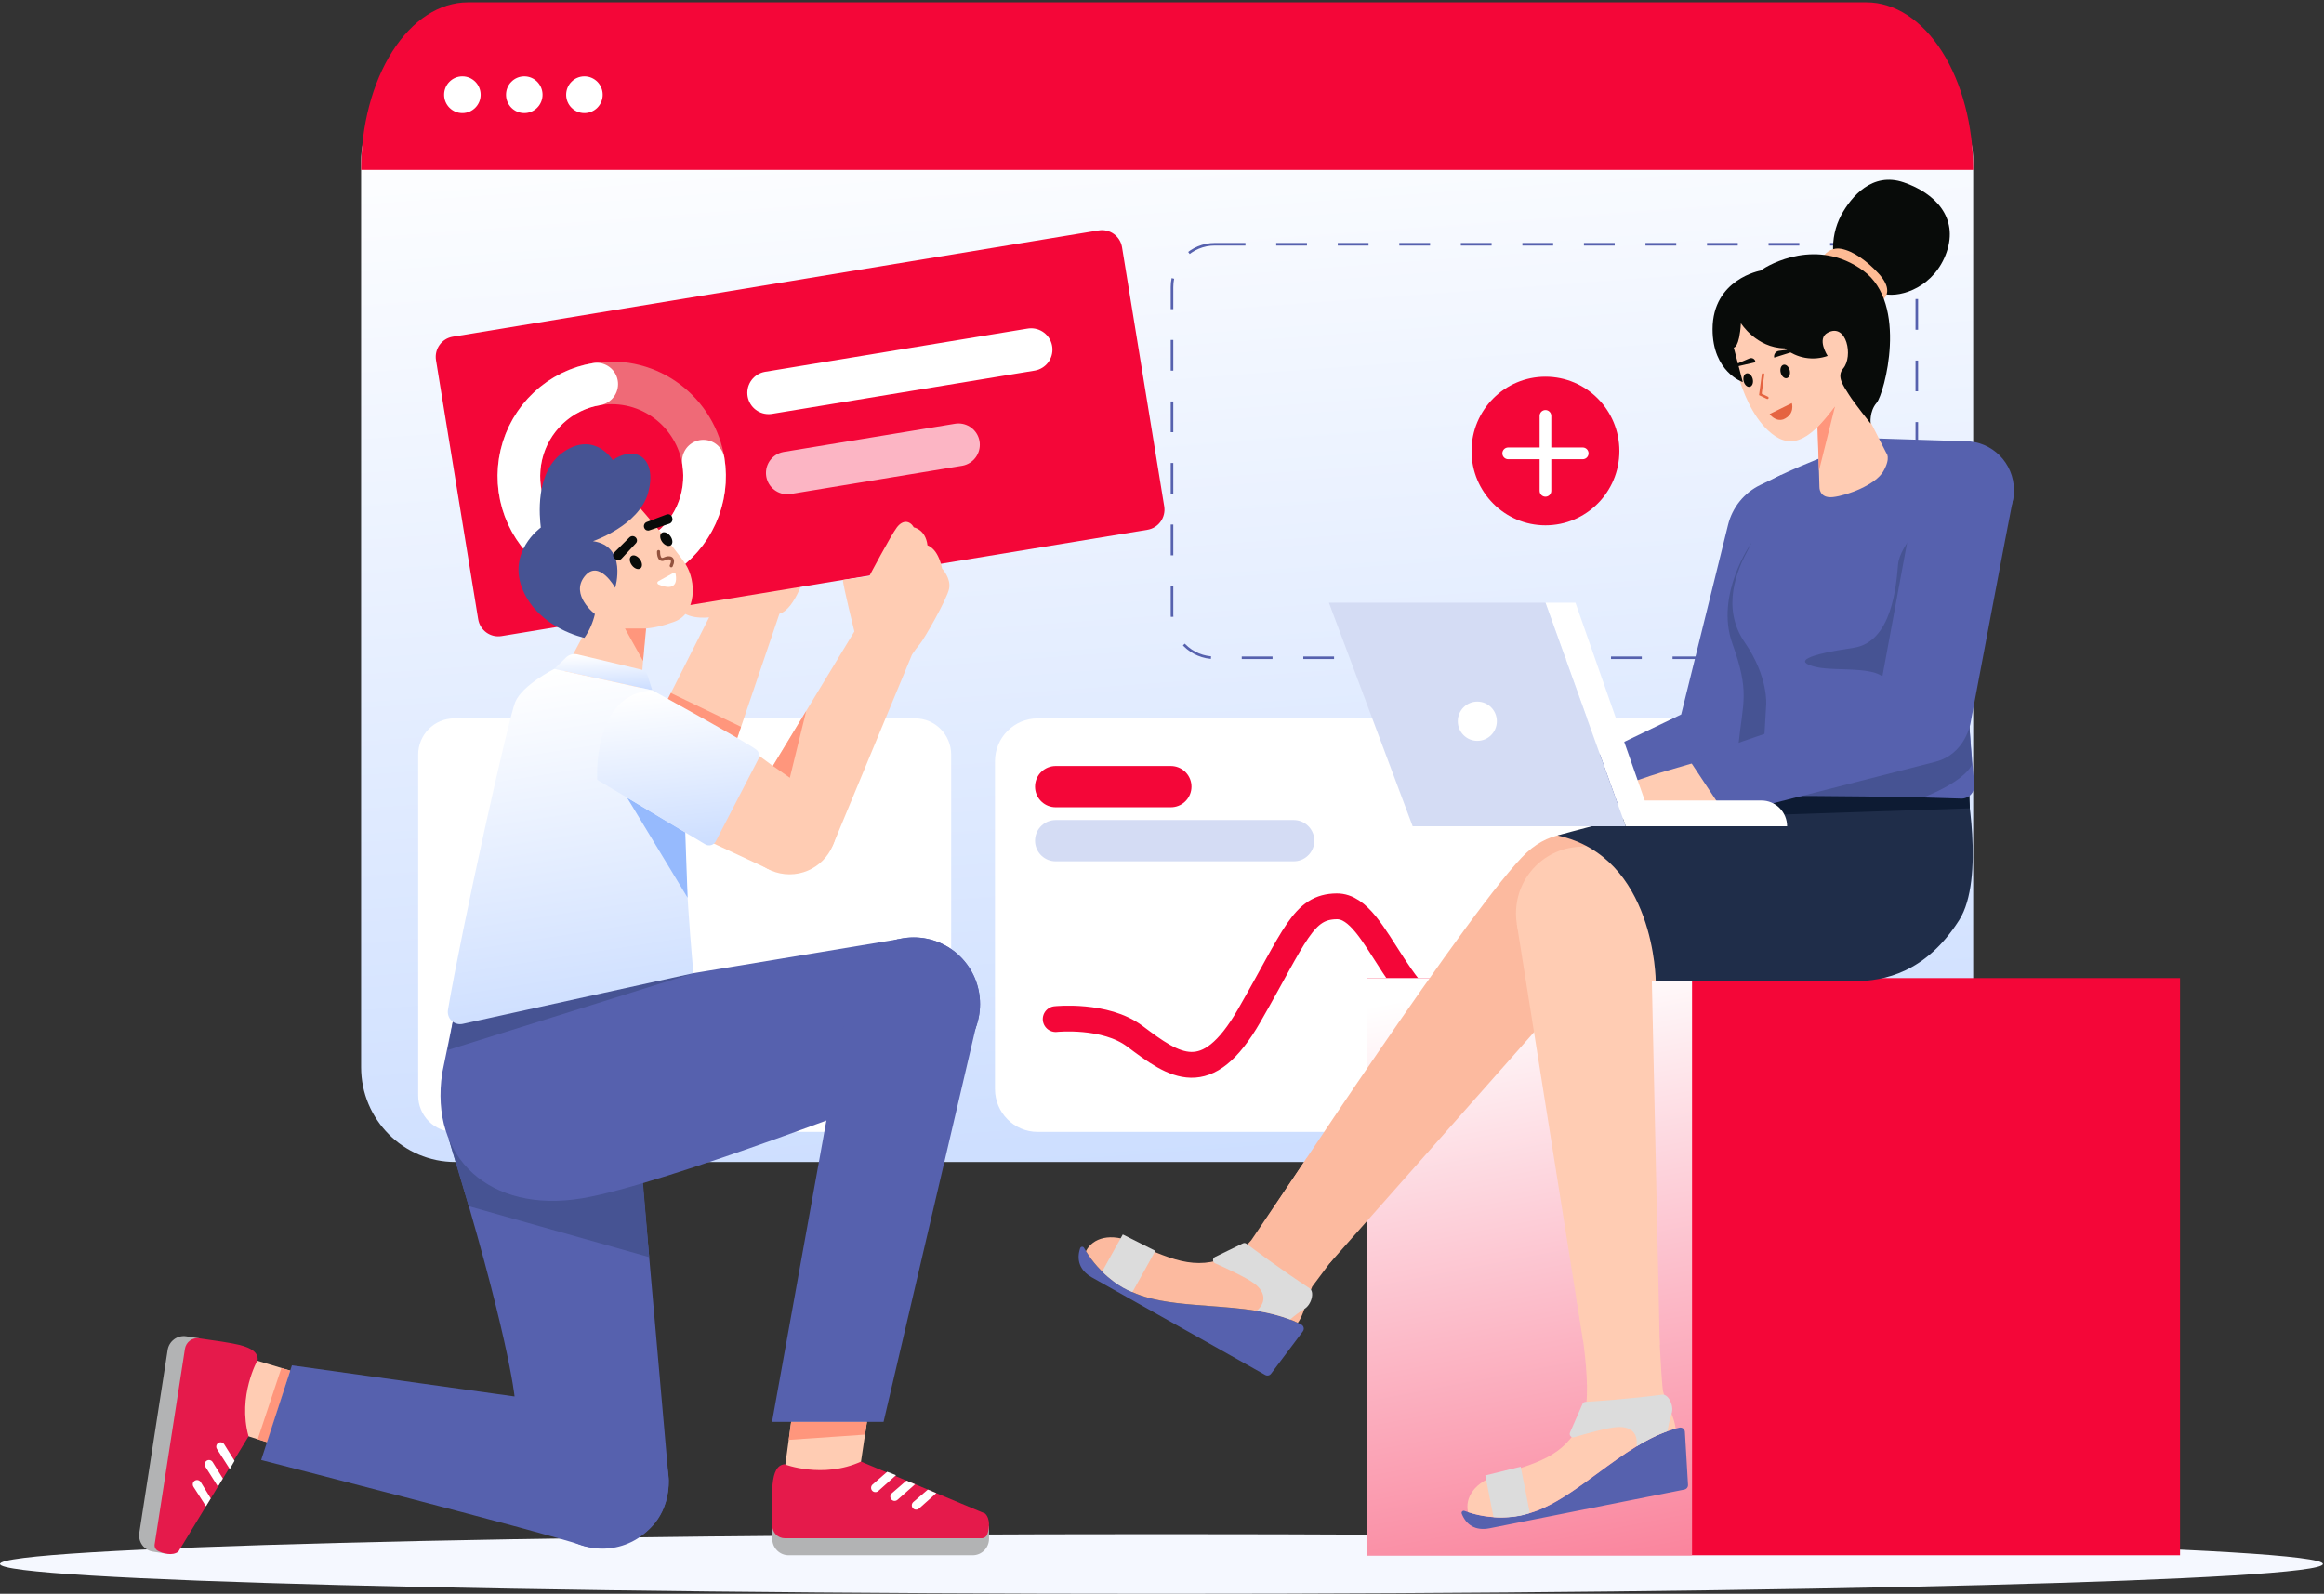 <svg width="901" height="618" viewBox="0 0 901 618" fill="none" xmlns="http://www.w3.org/2000/svg">
<rect x="0" y="0" width="901" height="618" fill="#333333" stroke="none"/>
<path d="M728.424 25.903H176.575C156.376 25.903 140 42.361 140 62.663V413.814C140 434.116 156.376 450.573 176.575 450.573H728.424C748.626 450.573 765 434.116 765 413.814V62.663C765 42.361 748.626 25.903 728.424 25.903Z" fill="url(#paint0_linear_412_12)"/>
<path d="M181.378 0.923H723.616C734.592 0.923 745.119 7.766 752.875 19.946C760.64 32.126 765 48.647 765 65.872H140C140 48.647 144.359 32.126 152.119 19.946C159.879 7.766 170.403 0.923 181.378 0.923Z" fill="#F40638"/>
<path d="M470.919 94.711H726.592C730.975 94.711 735.189 96.463 738.286 99.582C741.392 102.701 743.135 106.931 743.135 111.342V238.423C743.135 242.833 741.392 247.063 738.286 250.182C735.189 253.301 730.975 255.053 726.592 255.053H470.919C466.533 255.053 462.326 253.301 459.224 250.182C456.122 247.063 454.38 242.833 454.38 238.423V111.342C454.38 109.158 454.807 106.996 455.638 104.977C456.47 102.96 457.688 101.126 459.224 99.583C460.76 98.038 462.583 96.813 464.59 95.978C466.596 95.142 468.747 94.711 470.919 94.711Z" stroke="#5661AE" stroke-miterlimit="10" stroke-dasharray="11.93 11.93"/>
<path d="M657.965 278.558H402.291C393.157 278.558 385.752 286.003 385.752 295.189V422.269C385.752 431.453 393.157 438.899 402.291 438.899H657.965C667.099 438.899 674.505 431.453 674.505 422.269V295.189C674.505 286.003 667.099 278.558 657.965 278.558Z" fill="white"/>
<path d="M354.773 278.558H176.116C168.389 278.558 162.125 284.856 162.125 292.627V424.831C162.125 432.6 168.389 438.899 176.116 438.899H354.773C362.5 438.899 368.764 432.6 368.764 424.831V292.627C368.764 284.856 362.5 278.558 354.773 278.558Z" fill="white"/>
<path d="M409.281 395.162C409.281 395.162 428.444 393.132 439.965 401.806C455.418 413.437 467.864 422.415 484.292 393.828C502.288 362.507 505.117 351.568 518.247 351.438C535.099 351.273 541.677 396.439 572.75 399.631C603.822 402.823 624.95 397.715 624.95 397.715" stroke="#F40638" stroke-width="10" stroke-miterlimit="10" stroke-linecap="round"/>
<path d="M409.281 305.02H453.931" stroke="#F40638" stroke-width="16" stroke-miterlimit="10" stroke-linecap="round"/>
<path d="M409.281 325.973H501.556" stroke="#D4DCF4" stroke-width="16" stroke-miterlimit="10" stroke-linecap="round"/>
<path d="M179.261 43.861C183.173 43.861 186.344 40.672 186.344 36.74C186.344 32.807 183.173 29.619 179.261 29.619C175.351 29.619 172.18 32.807 172.18 36.74C172.18 40.672 175.351 43.861 179.261 43.861Z" fill="white"/>
<path d="M203.261 43.861C207.172 43.861 210.342 40.672 210.342 36.74C210.342 32.807 207.172 29.619 203.261 29.619C199.35 29.619 196.18 32.807 196.18 36.74C196.18 40.672 199.35 43.861 203.261 43.861Z" fill="white"/>
<path d="M226.575 43.861C230.487 43.861 233.657 40.672 233.657 36.74C233.657 32.807 230.487 29.619 226.575 29.619C222.664 29.619 219.493 32.807 219.493 36.74C219.493 40.672 222.664 43.861 226.575 43.861Z" fill="white"/>
<path d="M599.165 203.695C614.99 203.695 627.82 190.795 627.82 174.882C627.82 158.969 614.99 146.069 599.165 146.069C583.339 146.069 570.51 158.969 570.51 174.882C570.51 190.795 583.339 203.695 599.165 203.695Z" fill="#F40638"/>
<path d="M601.426 161.269C601.426 160.013 600.413 158.994 599.164 158.994C597.915 158.994 596.902 160.013 596.902 161.269V190.323C596.902 191.579 597.915 192.597 599.164 192.597C600.413 192.597 601.426 191.579 601.426 190.323V161.269Z" fill="white"/>
<path d="M613.612 178.07C614.861 178.07 615.873 177.051 615.873 175.795C615.873 174.539 614.861 173.521 613.612 173.521H584.717C583.467 173.521 582.455 174.539 582.455 175.795C582.455 177.051 583.467 178.07 584.717 178.07H613.612Z" fill="white"/>
<path d="M450.283 618C698.971 618 900.569 612.821 900.569 606.433C900.569 600.044 698.971 594.866 450.283 594.866C201.599 594.866 0 600.044 0 606.433C0 612.821 201.599 618 450.283 618Z" fill="#F5F8FF"/>
<path d="M845.191 379.257H530.128V603.055H845.191V379.257Z" fill="#F40638"/>
<path d="M655.991 379.257H530.128V603.055H655.991V379.257Z" fill="url(#paint1_linear_412_12)"/>
<path d="M77.152 518.939L64.222 602.429L59.3 601.658C57.639 601.397 56.148 600.484 55.157 599.119C54.165 597.755 53.753 596.049 54.012 594.379L64.991 523.485C65.25 521.815 66.158 520.316 67.515 519.319C68.872 518.322 70.568 517.908 72.229 518.168L77.152 518.939Z" fill="#B2B3B4"/>
<path d="M117.562 532.99L97.346 526.908L90.918 555.229L113.036 562.211L117.562 532.99Z" fill="#FFCCB3"/>
<path d="M103.651 559.249L99.913 558.069L109.096 530.443L112.509 531.47L103.651 559.249Z" fill="#FF967C"/>
<path d="M99.909 527.309C99.909 527.309 91.988 541.147 96.353 556.945L69.141 601.676C66.776 603.414 63.182 602.383 61.185 601.315C60.748 601.078 60.395 600.71 60.176 600.263C59.956 599.816 59.88 599.311 59.959 598.818L71.696 523.033C71.891 521.767 72.572 520.63 73.592 519.865C74.612 519.099 75.89 518.767 77.152 518.939C82.199 519.627 89.88 520.739 92.901 521.52C97.57 522.725 100.033 524.432 99.909 527.309Z" fill="#E51A4B"/>
<path d="M90.927 566.446L86.932 560.039C86.786 559.805 86.585 559.61 86.346 559.473C86.109 559.336 85.84 559.259 85.566 559.25C85.291 559.241 85.019 559.3 84.772 559.422C84.526 559.544 84.313 559.725 84.152 559.949C83.956 560.224 83.846 560.551 83.837 560.89C83.828 561.229 83.921 561.561 84.103 561.846L89.091 569.631L90.927 566.446Z" fill="white"/>
<path d="M86.398 573.309L82.442 566.917C82.295 566.683 82.094 566.488 81.857 566.351C81.618 566.213 81.35 566.137 81.076 566.128C80.801 566.119 80.528 566.178 80.282 566.3C80.036 566.422 79.822 566.603 79.662 566.827C79.465 567.102 79.355 567.429 79.347 567.768C79.338 568.106 79.431 568.44 79.612 568.724L84.495 576.437L86.398 573.309Z" fill="white"/>
<path d="M81.704 581.025L77.82 574.679C77.675 574.445 77.473 574.251 77.236 574.113C76.997 573.975 76.729 573.899 76.455 573.89C76.18 573.881 75.908 573.94 75.661 574.062C75.415 574.184 75.202 574.365 75.041 574.589C74.844 574.864 74.734 575.192 74.726 575.53C74.716 575.868 74.809 576.202 74.992 576.486L79.851 584.071L81.704 581.025Z" fill="white"/>
<path d="M299.405 591.671H383.437V596.681C383.437 597.518 383.273 598.347 382.955 599.119C382.636 599.893 382.169 600.596 381.58 601.187C380.992 601.779 380.293 602.249 379.524 602.569C378.756 602.89 377.931 603.054 377.099 603.054H305.744C304.063 603.054 302.451 602.383 301.262 601.187C300.073 599.992 299.405 598.371 299.405 596.681V591.671Z" fill="#B2B3B4"/>
<path d="M306.995 549.36L304.129 570.381L332.949 572.41L336.407 549.36H306.995Z" fill="#FFCCB3"/>
<path d="M336.108 551.351L335.37 556.27L305.775 558.309L306.724 551.351H336.108Z" fill="#FF967C"/>
<path d="M304.129 567.773C304.129 567.773 318.947 573.514 333.799 566.747L381.942 586.899C384.013 588.982 383.554 592.711 382.81 594.86C382.645 595.33 382.338 595.737 381.932 596.025C381.526 596.311 381.042 596.464 380.545 596.462H304.267C302.994 596.463 301.772 595.962 300.863 595.066C299.954 594.17 299.431 592.951 299.405 591.671C299.305 586.551 299.217 578.749 299.518 575.627C299.984 570.801 301.283 568.092 304.129 567.773Z" fill="#E51A4B"/>
<path d="M343.97 570.675L338.288 575.631C338.081 575.811 337.921 576.041 337.823 576.299C337.724 576.557 337.69 576.835 337.724 577.109C337.757 577.383 337.857 577.645 338.015 577.871C338.172 578.097 338.383 578.281 338.627 578.406C338.928 578.559 339.267 578.618 339.601 578.574C339.935 578.532 340.248 578.388 340.5 578.163L347.383 572.01L343.97 570.675Z" fill="white"/>
<path d="M351.41 574.119L345.738 579.034C345.53 579.214 345.37 579.444 345.272 579.702C345.173 579.96 345.139 580.238 345.173 580.512C345.206 580.786 345.307 581.048 345.464 581.273C345.621 581.5 345.832 581.683 346.078 581.809C346.377 581.962 346.716 582.02 347.051 581.977C347.384 581.934 347.698 581.791 347.949 581.565L354.777 575.528L351.41 574.119Z" fill="white"/>
<path d="M359.716 577.595L354.076 582.431C353.869 582.611 353.709 582.841 353.611 583.099C353.512 583.356 353.478 583.635 353.512 583.909C353.545 584.183 353.645 584.445 353.803 584.671C353.96 584.897 354.171 585.08 354.416 585.205C354.716 585.359 355.055 585.417 355.39 585.374C355.723 585.331 356.036 585.188 356.288 584.962L362.994 578.967L359.716 577.595Z" fill="white"/>
<path d="M257.499 273.859L274.914 239.381C274.914 239.381 264.312 240.774 262.465 234.157C260.617 227.539 312.57 221.619 312.57 221.619C312.57 221.619 308.413 236.247 302.179 237.988L285.035 288.486L257.499 273.859Z" fill="#FFCCB3"/>
<path d="M260.094 268.723L287.297 281.826L285.035 288.486L258.599 271.683L260.094 268.723Z" fill="#FF967C"/>
<path d="M425.956 89.341L175.541 130.561C171.245 131.268 168.332 135.344 169.036 139.664L185.387 240.103C186.091 244.423 190.144 247.353 194.441 246.646L444.855 205.425C449.152 204.718 452.065 200.643 451.361 196.322L435.01 95.883C434.307 91.563 430.253 88.633 425.956 89.341Z" fill="#F40638"/>
<path d="M297.992 152.316L399.763 135.564" stroke="white" stroke-width="16.521" stroke-miterlimit="10" stroke-linecap="round"/>
<path opacity="0.7" d="M305.222 183.388L371.61 172.46" stroke="white" stroke-width="16.521" stroke-miterlimit="10" stroke-linecap="round"/>
<path d="M237.158 220.849C257.037 220.849 273.152 204.645 273.152 184.658C273.152 164.669 257.037 148.465 237.158 148.465C217.28 148.465 201.166 164.669 201.166 184.658C201.166 204.645 217.28 220.849 237.158 220.849Z" stroke="#EF6A77" stroke-width="16.521" stroke-miterlimit="10"/>
<path d="M272.679 178.81C273.829 185.874 272.87 193.122 269.924 199.638C266.977 206.155 262.175 211.646 256.124 215.418C250.074 219.189 243.046 221.072 235.932 220.828C228.817 220.584 221.935 218.225 216.154 214.047C210.373 209.87 205.954 204.062 203.456 197.36C200.957 190.657 200.491 183.36 202.117 176.391C203.742 169.422 207.387 163.095 212.59 158.208C217.792 153.322 224.319 150.097 231.344 148.941" stroke="white" stroke-width="16.521" stroke-miterlimit="10" stroke-linecap="round"/>
<path d="M248.887 455.67L259.274 573.889C259.274 599.231 233.56 602.114 225.328 599.127C213.717 594.914 101.256 566.127 101.256 566.127L113.174 529.422L199.488 541.485C199.488 541.485 197.128 516.856 173.982 441.649L248.887 455.67Z" fill="#5661AE"/>
<path d="M181.694 467.699L251.68 487.457L247.745 439.986L173.982 441.649L181.694 467.699Z" fill="#465393"/>
<path d="M247.871 196.66C247.871 196.66 261.73 212.48 265.851 218.883C269.972 225.286 270.119 237.845 261.503 241.046C252.889 244.248 245.841 244.786 233.262 242.423C223.475 240.586 210.787 224.344 214.533 216.058C218.279 207.772 235.697 192.706 247.871 196.66Z" fill="#FFCCB3"/>
<path d="M250.493 240.916L248.433 267.659L218.279 261.068L231.764 235.832L250.493 240.916Z" fill="#FFCCB3"/>
<path d="M250.493 243.7H242.295L249.308 256.292" fill="#FF967C"/>
<path d="M214.908 259.373L219.405 254.992C219.989 254.423 220.706 254.011 221.489 253.795C222.273 253.578 223.098 253.563 223.889 253.752L248.546 259.623C249.14 259.764 249.687 260.058 250.134 260.475C250.581 260.893 250.913 261.42 251.097 262.004L252.879 267.659L214.908 259.373Z" fill="url(#paint2_linear_412_12)"/>
<path d="M175.856 394.579L171.442 416.08C166.473 448.881 189.86 470.577 225.604 464.664C257.525 459.384 352.083 422.52 352.083 422.52L348.314 364.178L268.822 377.365C268.822 377.365 197.371 364.055 175.856 394.579Z" fill="#5661AE"/>
<path d="M354.235 415.199C368.438 415.199 379.951 403.622 379.951 389.343C379.951 375.062 368.438 363.485 354.235 363.485C340.034 363.485 328.521 375.062 328.521 389.343C328.521 403.622 340.034 415.199 354.235 415.199Z" fill="#5661AE"/>
<path d="M354.235 415.199C368.438 415.199 379.951 403.622 379.951 389.343C379.951 375.062 368.438 363.485 354.235 363.485C340.034 363.485 328.521 375.062 328.521 389.343C328.521 403.622 340.034 415.199 354.235 415.199Z" fill="#5661AE"/>
<path d="M233.56 600.488C247.762 600.488 259.275 588.912 259.275 574.632C259.275 560.351 247.762 548.775 233.56 548.775C219.359 548.775 207.846 560.351 207.846 574.632C207.846 588.912 219.359 600.488 233.56 600.488Z" fill="#5661AE"/>
<path d="M378.696 396.814L342.546 551.351H299.312L328.521 389.342L378.696 396.814Z" fill="#5661AE"/>
<path d="M268.822 377.366L173.61 407.16L175.855 394.579L268.822 377.366Z" fill="#465393"/>
<path d="M290.187 290.068L299.647 296.988L331.236 244.852C331.236 244.852 327.03 227.775 326.741 224.868L337.019 223.394C337.019 223.394 345.344 207.617 347.717 204.496C350.09 201.376 352.829 201.927 354.289 204.496C354.289 204.496 358.853 205.231 359.583 211.472C359.583 211.472 363.6 212.39 365.242 220.466C365.242 220.466 368.711 224.138 367.981 228.176C367.25 232.214 358.123 248.041 356.662 249.673C355.538 251.004 354.501 252.407 353.559 253.874L323.134 327.182C323.134 327.182 315.7 343.216 298.278 337.135L276.679 327.069C266.764 320.61 290.187 290.068 290.187 290.068Z" fill="#FFCCB3"/>
<path d="M306.109 339.03C316.151 339.03 324.293 330.844 324.293 320.746C324.293 310.648 316.151 302.461 306.109 302.461C296.066 302.461 287.924 310.648 287.924 320.746C287.924 330.844 296.066 339.03 306.109 339.03Z" fill="#FFCCB3"/>
<path d="M229.891 209.843C229.891 209.843 247.684 203.817 251.242 191.199C254.8 178.581 247.31 171.99 237.57 178.393C237.57 178.393 230.64 167.282 218.841 175.003C207.042 182.725 209.289 200.992 209.664 204.57C209.664 204.57 196.366 213.986 202.734 228.864C209.102 243.741 226.575 247.319 226.575 247.319C228.504 244.533 229.884 241.401 230.64 238.092C230.64 238.092 221.011 230.747 226.575 223.591C232.138 216.434 238.506 227.922 238.506 227.922C238.506 227.922 243.376 211.726 229.891 209.843Z" fill="#465393"/>
<path d="M214.909 259.373C214.909 259.373 202.556 265.548 199.758 272.199C197.172 278.344 179.188 359.059 173.681 391.551C173.549 392.322 173.608 393.113 173.852 393.855C174.096 394.598 174.518 395.268 175.08 395.809C175.642 396.349 176.327 396.742 177.076 396.953C177.824 397.165 178.613 397.188 179.373 397.021L268.822 377.365C268.822 377.365 264.447 330.094 265.98 316.221C267.513 302.348 252.88 267.659 252.88 267.659L214.909 259.373Z" fill="url(#paint3_linear_412_12)"/>
<path d="M265.663 322.762L243.111 309.286L266.577 348.1L265.663 322.762Z" fill="#96BAFD"/>
<path d="M299.647 296.987L306.214 301.59L312.57 275.66L299.647 296.987Z" fill="#FF967C"/>
<path d="M252.88 267.659C252.88 267.659 288.773 287.388 293.131 290.624C293.696 291.043 294.093 291.651 294.251 292.339C294.409 293.027 294.318 293.749 293.993 294.375L277.508 326.201C277.323 326.559 277.068 326.874 276.756 327.129C276.446 327.383 276.087 327.572 275.702 327.682C275.316 327.793 274.912 327.822 274.514 327.77C274.118 327.719 273.735 327.585 273.39 327.379L231.554 302.38C231.554 302.38 229.328 269.103 252.88 267.659Z" fill="url(#paint4_linear_412_12)"/>
<path d="M248.301 220.391C249.16 219.745 249.063 218.152 248.083 216.832C247.102 215.511 245.61 214.965 244.751 215.611C243.89 216.257 243.988 217.85 244.968 219.17C245.948 220.49 247.44 221.037 248.301 220.391Z" fill="#080B09"/>
<path d="M260.095 211.417C260.955 210.771 260.858 209.177 259.878 207.857C258.897 206.537 257.405 205.99 256.546 206.636C255.685 207.282 255.783 208.876 256.763 210.196C257.743 211.515 259.235 212.062 260.095 211.417Z" fill="#080B09"/>
<path d="M255.32 213.875C255.32 213.875 255.116 217.779 257.495 216.751C259.733 215.691 261.645 216.421 260.243 219.384" stroke="#93523E" stroke-width="1.209" stroke-linecap="round" stroke-linejoin="round"/>
<path d="M261.029 222.17C259.679 222.909 256.977 224.386 255.194 225.4C255.086 225.46 254.997 225.548 254.936 225.655C254.875 225.763 254.844 225.885 254.847 226.008C254.849 226.132 254.887 226.252 254.953 226.357C255.019 226.461 255.113 226.545 255.223 226.599C257.723 227.685 263.078 229.266 261.954 222.677C261.954 222.569 261.924 222.463 261.869 222.37C261.813 222.278 261.734 222.202 261.64 222.15C261.546 222.099 261.44 222.073 261.332 222.077C261.225 222.08 261.121 222.113 261.029 222.17Z" fill="white"/>
<path d="M238.157 216.489L238.407 216.695C238.747 217.027 239.203 217.21 239.676 217.205C240.149 217.2 240.602 217.007 240.933 216.668L246.493 210.692C246.774 210.414 246.941 210.041 246.96 209.645C246.98 209.248 246.851 208.86 246.599 208.555C246.453 208.361 246.269 208.2 246.057 208.084C245.845 207.966 245.61 207.896 245.37 207.877C245.129 207.858 244.887 207.89 244.659 207.972C244.432 208.055 244.223 208.184 244.05 208.353L238.24 214.122C238.076 214.271 237.944 214.45 237.851 214.65C237.758 214.85 237.707 215.067 237.699 215.288C237.69 215.509 237.728 215.729 237.806 215.936C237.885 216.142 238.004 216.33 238.157 216.489Z" fill="#080B09"/>
<path d="M258.362 199.531L250.717 202.416C250.491 202.504 250.288 202.64 250.118 202.812C249.949 202.986 249.818 203.194 249.734 203.422C249.65 203.65 249.616 203.893 249.633 204.135C249.65 204.378 249.717 204.614 249.831 204.828C250.001 205.185 250.298 205.466 250.663 205.614C251.029 205.762 251.437 205.767 251.806 205.627L259.532 203.057C259.977 202.897 260.341 202.565 260.544 202.134C260.746 201.704 260.772 201.211 260.615 200.763L260.534 200.448C260.454 200.241 260.334 200.054 260.181 199.895C260.028 199.737 259.844 199.611 259.642 199.526C259.439 199.44 259.221 199.397 259.001 199.398C258.782 199.399 258.565 199.444 258.362 199.531Z" fill="#080B09"/>
<path d="M635.936 333.684C635.936 333.684 611.699 312.411 591.995 330.489C572.29 348.566 490.877 472.708 490.877 472.708L515.501 489.83L607.85 385.401L623.925 411.418L635.936 333.684Z" fill="#FCBA9F"/>
<path fill-rule="evenodd" clip-rule="evenodd" d="M619.447 571.22C629.598 563.761 640.062 556.072 651.081 553.589C651.329 553.532 651.586 553.531 651.835 553.583C652.084 553.636 652.319 553.743 652.523 553.896C652.726 554.05 652.895 554.245 653.016 554.471C653.137 554.696 653.208 554.945 653.223 555.2L654.431 575.756C654.455 576.18 654.328 576.598 654.069 576.933C653.811 577.269 653.442 577.499 653.028 577.58L577.546 592.582C571.981 593.688 568.411 591.254 566.699 586.933C566.644 586.784 566.632 586.621 566.665 586.466C566.698 586.31 566.776 586.167 566.887 586.054C567 585.941 567.142 585.863 567.297 585.83C567.452 585.796 567.613 585.808 567.761 585.864C577.677 589.526 588.624 589.143 598.26 584.793C605.223 581.672 612.256 576.503 619.447 571.22Z" fill="#5661AE"/>
<path fill-rule="evenodd" clip-rule="evenodd" d="M642.611 503.874C642.611 503.874 644.04 536.318 644.793 539.618C645.311 541.422 645.961 543.185 646.736 544.893C648.03 547.994 649.471 551.449 649.603 553.96C639.126 556.767 629.144 564.1 619.448 571.223C612.257 576.506 605.225 581.672 598.261 584.793C589.09 588.931 578.713 589.489 569.155 586.355C567.843 580.747 571.652 574.538 581.263 571.742C598.489 566.729 607.902 563.552 613.909 549.064C618.177 538.769 611.028 502.928 611.028 502.928L642.611 503.874Z" fill="#FFCCB3"/>
<path fill-rule="evenodd" clip-rule="evenodd" d="M614.663 543.587C618.051 543.378 631.509 542.487 644.394 540.793C646.898 540.464 649.133 545.193 648.063 548.201C647.364 550.397 646.841 552.647 646.5 554.928C642.296 556.473 638.263 558.451 634.464 560.831C635.243 555.471 631.992 553.098 627.161 553.343C623.346 553.536 614.727 555.973 610.283 557.296C610.039 557.368 609.779 557.368 609.535 557.298C609.291 557.226 609.072 557.086 608.903 556.893C608.736 556.701 608.626 556.465 608.587 556.211C608.549 555.958 608.583 555.7 608.686 555.466L613.525 544.388C613.623 544.161 613.782 543.967 613.982 543.826C614.184 543.685 614.419 543.602 614.663 543.587Z" fill="#DCDCDC"/>
<path fill-rule="evenodd" clip-rule="evenodd" d="M579.023 588.268C587.791 588.958 593.096 586.665 593.096 586.665L589.567 568.716L575.847 572.11L579.023 588.268Z" fill="#DCDCDC"/>
<path fill-rule="evenodd" clip-rule="evenodd" d="M469.066 506.415C481.604 507.355 494.528 508.324 504.518 513.617C504.744 513.736 504.941 513.902 505.097 514.105C505.252 514.308 505.361 514.542 505.418 514.792C505.475 515.041 505.476 515.3 505.423 515.55C505.37 515.801 505.263 516.037 505.111 516.241L492.775 532.678C492.521 533.016 492.153 533.25 491.74 533.338C491.328 533.425 490.898 533.359 490.53 533.152L423.393 495.361C418.442 492.574 417.294 488.393 418.777 483.987C418.831 483.838 418.926 483.707 419.052 483.61C419.179 483.513 419.329 483.454 419.487 483.441C419.646 483.428 419.804 483.462 419.944 483.537C420.083 483.612 420.198 483.727 420.275 483.867C425.462 493.119 434.043 499.964 444.185 502.935C451.499 505.099 460.185 505.75 469.066 506.415Z" fill="#5661AE"/>
<path fill-rule="evenodd" clip-rule="evenodd" d="M530.128 470.247L508.74 498.881C507.972 500.593 507.33 502.358 506.819 504.165C505.804 507.369 504.673 510.939 503.154 512.937C493.368 508.242 481.04 507.317 469.065 506.418C460.184 505.752 451.5 505.1 444.186 502.936C434.534 500.107 426.276 493.766 421.02 485.149C423.637 480.024 430.541 477.781 439.661 481.918C456.008 489.333 465.223 493.051 479.137 485.938C481.379 484.61 483.389 482.92 485.085 480.937L506.694 448.936L530.128 470.247Z" fill="#FCBA9F"/>
<path fill-rule="evenodd" clip-rule="evenodd" d="M483.243 482.26C485.957 484.309 496.777 492.404 507.679 499.515C509.797 500.898 508.449 505.955 505.696 507.548C503.747 508.763 501.898 510.135 500.168 511.65C495.972 510.085 491.625 508.962 487.198 508.297C491.247 504.725 490.303 500.798 486.467 497.835C483.438 495.494 475.305 491.73 471.069 489.84C470.836 489.736 470.638 489.567 470.498 489.353C470.358 489.139 470.282 488.89 470.277 488.634C470.274 488.378 470.343 488.126 470.477 487.908C470.611 487.691 470.804 487.516 471.034 487.405L481.861 482.126C482.081 482.018 482.327 481.974 482.571 481.997C482.814 482.021 483.047 482.112 483.243 482.26Z" fill="#DCDCDC"/>
<path fill-rule="evenodd" clip-rule="evenodd" d="M427.298 493.038C433.529 499.281 439.044 500.993 439.044 500.993L447.933 485.027L435.299 478.667L427.298 493.038Z" fill="#DCDCDC"/>
<path d="M669.172 318.249L605.268 329.665L617.846 380.529H658.78C658.78 380.529 678.238 338.475 669.172 318.249Z" fill="#FFCCB3"/>
<path d="M613.459 380.031C627.66 380.031 639.173 368.456 639.173 354.175C639.173 339.895 627.66 328.318 613.459 328.318C599.256 328.318 587.743 339.895 587.743 354.175C587.743 368.456 599.256 380.031 613.459 380.031Z" fill="#FFCCB3"/>
<path d="M588.062 358.249L613.793 520.254L643.472 521.499L640.007 361.357L588.062 358.249Z" fill="#FFCCB3"/>
<path d="M628.372 322.705C628.372 322.705 638.221 325.755 642.286 341.907C646.351 358.058 641.915 380.529 641.915 380.529H648.248C648.248 380.529 670.829 353.865 654.216 319.883L628.372 322.705Z" fill="#FF967C"/>
<path d="M690.507 184.166L682.463 188.046C679.379 189.534 676.66 191.688 674.499 194.355C672.339 197.023 670.79 200.136 669.965 203.474L651.782 277.04L610.789 296.748L620.135 311.674L697.642 308.91L690.507 184.166Z" fill="#5661AE"/>
<path d="M678.923 210.648C678.923 210.648 664.809 230.587 671.639 249.578C678.469 268.569 675.68 272.09 673.972 288.915C672.264 305.739 677.842 301.827 677.842 301.827L697.642 292.436C697.642 292.436 705.901 212.852 678.923 210.648Z" fill="#465393"/>
<path d="M761.964 302.221C761.964 302.221 769.792 340.73 759.535 356.822C746.554 377.191 730.679 380.31 718.942 380.529H641.915C641.915 380.529 641.773 332.209 603.826 323.953C603.826 323.953 728.716 288.979 761.964 302.221Z" fill="#1F2D49"/>
<path d="M763.69 313.435L682.058 316.137L682.926 310.404L698.835 308.555H763.572L763.69 313.435Z" fill="#0D1B33"/>
<path d="M658.112 295.391C658.112 295.391 648.125 298.31 643.639 299.636C639.153 300.963 630.283 304.148 630.283 304.148L636.778 313.435L666.212 311.674L658.112 295.391Z" fill="#FFCCB3"/>
<path d="M706.503 177.298C706.503 177.298 689.743 183.967 687.183 186.026C684.624 188.085 682.194 204.887 677.842 212.865C673.492 220.843 667.127 235.568 676.423 249.093C685.72 262.619 684.732 273.359 684.732 273.359L682.753 307.288L760.306 309.66C761.008 309.682 761.711 309.554 762.362 309.282C763.014 309.012 763.606 308.605 764.089 308.088C764.571 307.572 764.943 306.957 765.172 306.287C765.4 305.616 765.485 304.904 765.426 304.197C764.537 294.305 763.039 279.526 762.718 263.774C762.286 242.427 761.965 171.097 761.965 171.097L727.058 169.996C720.034 171.214 706.503 177.298 706.503 177.298Z" fill="#5661AE"/>
<path d="M761.964 208.968C772.365 208.968 780.793 200.49 780.793 190.033C780.793 179.575 772.365 171.097 761.964 171.097C751.564 171.097 743.136 179.575 743.136 190.033C743.136 200.49 751.564 208.968 761.964 208.968Z" fill="#5661AE"/>
<path d="M764.503 296.374C764.503 296.374 762.895 302.294 745.674 309.212C745.674 309.212 705.301 308.33 685.242 308.754C665.184 309.178 687.393 303.858 698.59 298.244C709.786 292.631 763.234 277.04 763.234 277.04L764.503 296.374Z" fill="#465393"/>
<path d="M748.229 200.255C748.229 200.255 736.551 210.96 735.866 218.902C735.172 226.844 733.59 248.99 718.586 251.199C700.189 253.906 695.374 256.543 703.904 258.614C712.425 260.686 731.779 257.329 731.779 266.211C731.779 272.532 739.293 277.261 743.076 273.808C746.85 270.355 776.942 217.867 748.229 200.255Z" fill="#465393"/>
<path d="M780.59 192.803C779.008 200.402 763.945 280.454 763.945 280.454C763.945 280.454 761.964 292.43 750.329 295.391L669.172 316.137L654.892 294.598L728.496 269.287L743.136 190.033C743.136 190.033 782.706 182.666 780.59 192.803Z" fill="#5661AE"/>
<path d="M704.615 162.555L705.385 188.825C705.385 188.825 705.182 193.357 710.649 192.746C716.124 192.135 727.133 188.022 730.171 182.725C733.209 177.427 731.289 175.611 731.289 175.611L714.592 142.884L704.615 162.555Z" fill="#FFCCB3"/>
<path d="M704.615 165.608L711.453 157.458L705.199 182.534L704.615 165.608Z" fill="#FF967C"/>
<path d="M710.708 97.802C710.412 92.79 711.495 87.793 713.848 83.362C717.74 76.293 725.813 66.516 738.084 70.728C750.346 74.939 759.324 84.415 754.687 97.802C750.049 111.189 737.17 115.473 730.603 114.046C724.036 112.62 710.708 97.802 710.708 97.802Z" fill="#080B09"/>
<path d="M706.756 99.664C707.467 98.466 708.516 97.517 709.785 96.947C711.046 96.377 712.451 96.213 713.813 96.48C718.671 97.378 723.774 101.232 728.123 105.855C732.465 110.479 732.321 113.834 730.349 115.881C728.377 117.928 706.756 99.664 706.756 99.664Z" fill="#FEBB94"/>
<path d="M599.164 233.695L630.283 320.385H692.852C692.852 317.738 691.803 315.198 689.944 313.327C688.084 311.455 685.558 310.404 682.926 310.404H637.66L610.789 233.695H599.164Z" fill="white"/>
<path d="M599.164 233.695H515.216L547.682 320.385H630.284L599.164 233.695Z" fill="#D4DCF4"/>
<path d="M572.75 287.274C576.931 287.274 580.32 283.865 580.32 279.661C580.32 275.457 576.931 272.048 572.75 272.048C568.569 272.048 565.18 275.457 565.18 279.661C565.18 283.865 568.569 287.274 572.75 287.274Z" fill="white"/>
<path d="M670.636 130.253C670.636 130.253 673.225 155.398 685.391 166.846C693.327 174.312 700.604 172.4 711.453 157.458C721.396 143.756 722.268 137.094 722.268 137.094L711.758 113.31C711.758 113.31 669.4 107.248 670.636 130.253Z" fill="#FFCCB3"/>
<path d="M674.941 125.331C674.941 125.331 680.927 134.912 691.887 135.067C694.189 136.957 696.922 138.221 699.842 138.738C702.77 139.254 705.774 139.007 708.567 138.017C708.567 138.017 704.2 131.349 708.567 129.011C715.997 125.043 718.552 138.276 714.592 142.884C711.901 146.016 714.744 149.663 716.75 152.924C718.764 156.186 725.246 164.26 725.246 164.26C725.246 164.26 724.628 159.601 727.565 156.186C730.501 152.769 740.013 117.795 722.335 104.93C704.657 92.065 686.047 102.357 682.558 104.93C682.558 104.93 663.98 108.192 663.947 127.619C663.919 144.227 675.674 148.178 675.674 148.178L672.166 134.773C672.166 134.773 674.336 135.006 674.941 125.331Z" fill="#080B09"/>
<path d="M694.697 156.302C694.697 156.302 696.068 160.612 691.414 162.614C688.268 163.654 686.071 160.557 686.071 160.557L694.697 156.302Z" fill="#E56441"/>
<path d="M678.399 149.982C679.367 149.742 679.866 148.384 679.513 146.949C679.161 145.514 678.092 144.547 677.124 144.787C676.156 145.028 675.656 146.385 676.008 147.819C676.36 149.254 677.431 150.222 678.399 149.982Z" fill="#080B09"/>
<path d="M692.751 146.637C693.716 146.397 694.215 145.04 693.868 143.605C693.513 142.17 692.446 141.202 691.473 141.443C690.507 141.683 690.007 143.041 690.36 144.475C690.712 145.909 691.786 146.878 692.751 146.637Z" fill="#080B09"/>
<path d="M672.831 142.247L680.134 140.561C680.256 140.522 680.359 140.44 680.425 140.33C680.491 140.22 680.516 140.09 680.494 139.963C680.413 139.747 680.288 139.55 680.129 139.384C679.97 139.217 679.78 139.084 679.568 138.994C679.357 138.904 679.13 138.858 678.9 138.859C678.67 138.859 678.444 138.906 678.232 138.997L672.505 141.437C672.028 141.555 672.234 142.395 672.831 142.247Z" fill="#080B09"/>
<path d="M697.355 135.674L687.842 138.671C687.779 138.372 687.778 138.064 687.84 137.764C687.902 137.466 688.027 137.183 688.204 136.936C688.381 136.688 688.609 136.48 688.871 136.326C689.133 136.171 689.425 136.075 689.727 136.04L697.329 135.044C697.566 134.985 697.71 135.584 697.355 135.674Z" fill="#080B09"/>
<path d="M683.521 145.185L682.489 152.929L685.209 154.25" stroke="#E56441" stroke-width="0.947" stroke-linecap="round"/>
<defs>
<linearGradient id="paint0_linear_412_12" x1="436.94" y1="24.895" x2="503.687" y2="930.947" gradientUnits="userSpaceOnUse">
<stop stop-color="white"/>
<stop offset="1" stop-color="#94B9FF"/>
</linearGradient>
<linearGradient id="paint1_linear_412_12" x1="589.926" y1="378.725" x2="679.159" y2="841.597" gradientUnits="userSpaceOnUse">
<stop stop-color="white"/>
<stop offset="1" stop-color="#F40638"/>
</linearGradient>
<linearGradient id="paint2_linear_412_12" x1="232.948" y1="253.587" x2="234.154" y2="283.653" gradientUnits="userSpaceOnUse">
<stop stop-color="white"/>
<stop offset="1" stop-color="#94B9FF"/>
</linearGradient>
<linearGradient id="paint3_linear_412_12" x1="218.847" y1="259.045" x2="264.09" y2="547.459" gradientUnits="userSpaceOnUse">
<stop stop-color="white"/>
<stop offset="1" stop-color="#94B9FF"/>
</linearGradient>
<linearGradient id="paint4_linear_412_12" x1="261.348" y1="267.516" x2="274.593" y2="395.142" gradientUnits="userSpaceOnUse">
<stop stop-color="white"/>
<stop offset="1" stop-color="#94B9FF"/>
</linearGradient>
</defs>
</svg>
